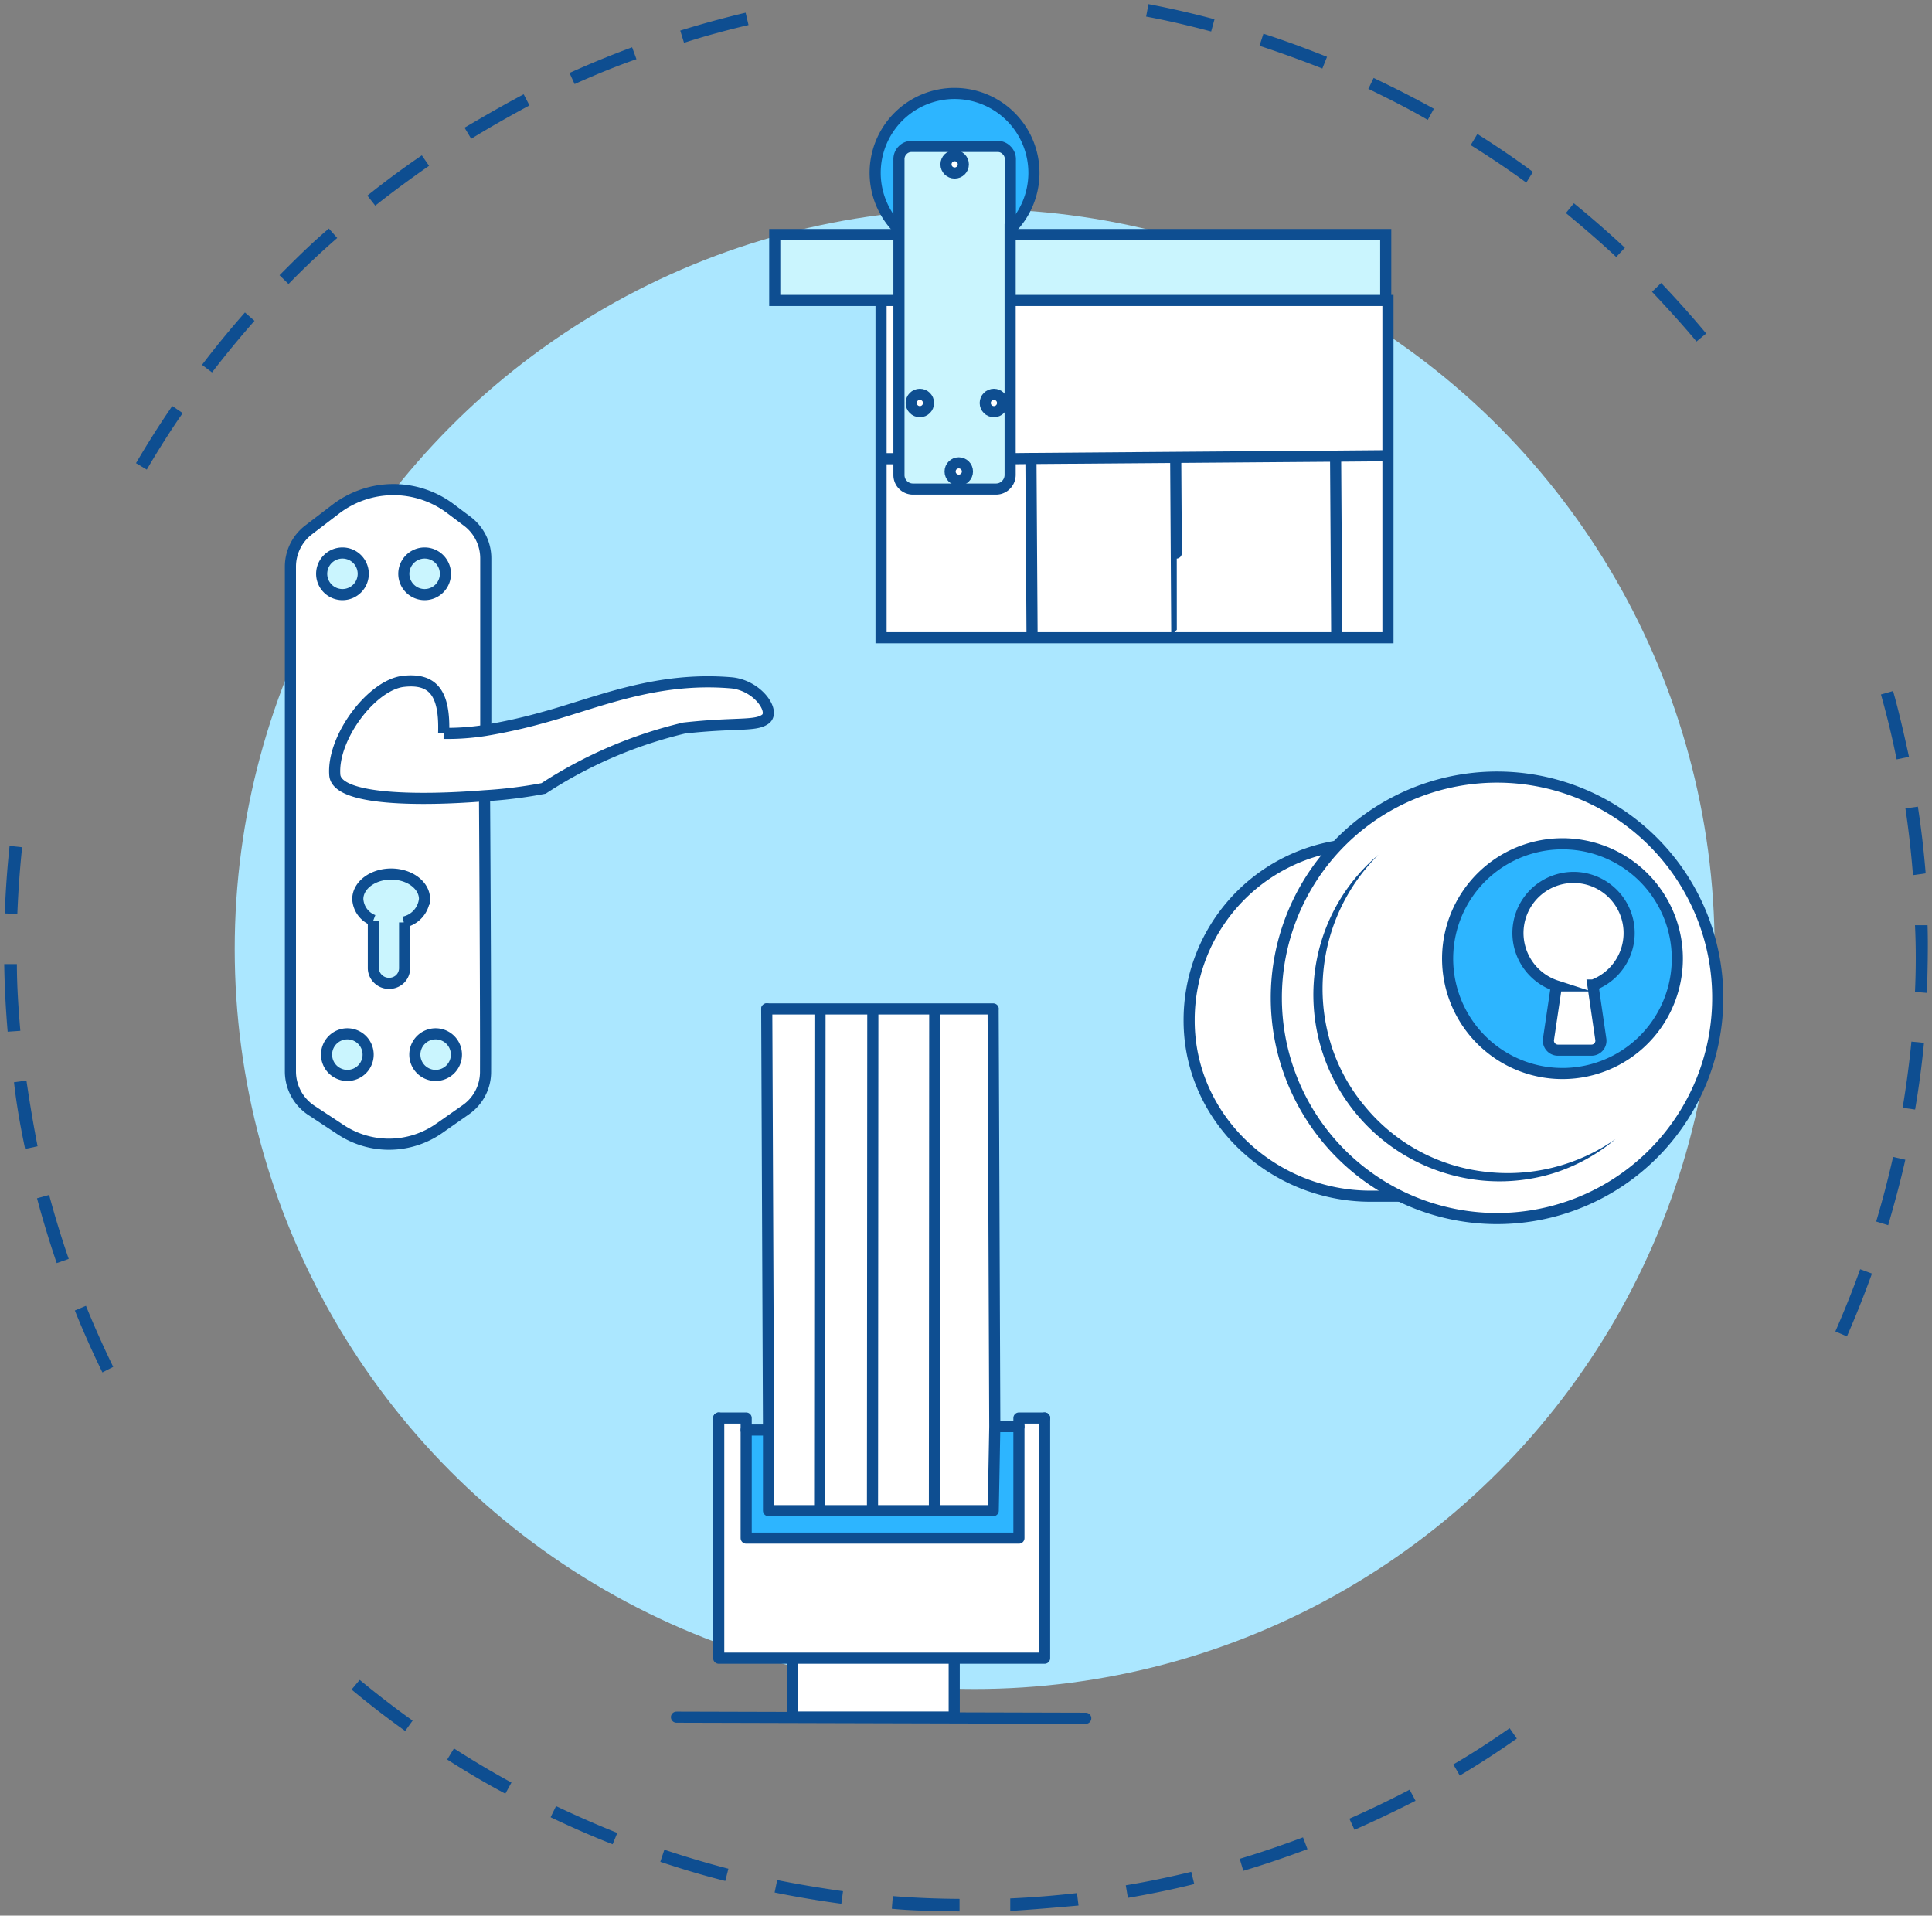<svg xmlns="http://www.w3.org/2000/svg" id="Layer_1" data-name="Layer 1" viewBox="35.42 40.15 173.76 172.27"><rect x="35.42" y="40.15" width="173.76" height="172.27" fill="#808080" stroke="none"/><defs><style>.cls-1{fill:#0e4e91}.cls-3{fill:#fff}.cls-4{fill:#caf5fe}.cls-5,.cls-7{fill:none;stroke:#0e4e91}.cls-5{stroke-miterlimit:10}.cls-6{fill:#2db5ff}.cls-7{stroke-linecap:round;stroke-linejoin:round}</style></defs><path class="cls-1" d="m75.64 198.38.61-1c1.69 1.08 3.42 2.12 5.17 3.07l-.55 1c-1.76-.93-3.52-1.98-5.23-3.07zm-3.78-2.57a83.42 83.42 0 0 1-4.82-3.72l.73-.87c1.53 1.26 3.13 2.5 4.76 3.66zm13.08 7.76.49-1c1.81.86 3.66 1.67 5.51 2.41l-.42 1.02c-1.88-.73-3.75-1.56-5.58-2.43zm9.87 4 .36-1.08c1.89.63 3.83 1.21 5.76 1.71l-.28 1.1c-1.96-.49-3.92-1.08-5.84-1.72zm10.28 2.76.23-1.11c1.94.39 3.93.72 5.92 1l-.15 1.13c-2-.27-4.02-.61-6-1.01zm10.54 1.46.09-1.13c2 .16 4 .24 6 .25v1.13c-2.03-.04-4.07-.04-6.09-.24zm-71-48.22c-.89-1.82-1.72-3.69-2.48-5.57l1-.42c.75 1.85 1.58 3.7 2.45 5.49zM126.28 212v-1.13c2-.09 4-.25 6-.48l.14 1.12c-2.07.19-4.12.36-6.14.49zm-85.76-58.26c-.65-1.92-1.25-3.88-1.77-5.83l1.09-.3c.52 1.94 1.11 3.87 1.76 5.75zm96.34 57.08-.19-1.13c2-.33 3.94-.74 5.89-1.21l.27 1.1c-1.97.49-3.98.9-5.97 1.24zm-99.18-67.35c-.42-2-.78-4-1-6l1.12-.15c.29 2 .63 4 1 5.91zm109.56 64.92-.32-1.08c1.92-.58 3.82-1.23 5.69-1.93l.4 1.06c-1.89.71-3.83 1.37-5.77 1.95zM36.11 132.93c-.17-2-.28-4.06-.31-6.08h1.14c0 2 .14 4 .31 6zm121.13 71.77-.46-1c1.82-.8 3.65-1.68 5.42-2.61l.53 1c-1.79.91-3.64 1.8-5.49 2.61zM35.85 122.29c.07-2 .22-4.06.43-6.07l1.13.12c-.21 2-.35 4-.43 6zm130.86 77.53-.58-1c1.72-1 3.42-2.11 5.06-3.26l.65.93a77.481 77.481 0 0 1-5.13 3.33zM47.65 81.8c.91-1.55 1.88-3.1 2.89-4.59l.37-.55.94.64-.38.55c-1 1.47-1.95 3-2.85 4.53zm6.84-8.16-.9-.68c1.22-1.61 2.52-3.19 3.86-4.71l.86.75a89.61 89.61 0 0 0-3.82 4.64zm146 86.24c.8-1.83 1.56-3.71 2.23-5.59l1.06.39a93.51 93.51 0 0 1-2.25 5.65zM61.37 65.69l-.81-.79C62 63.45 63.46 62 65 60.7l.75.85a71.575 71.575 0 0 0-4.38 4.14zM204.16 150c.57-1.91 1.08-3.86 1.52-5.81l1.1.25c-.44 2-1 4-1.54 5.89zm-135-91.37-.7-.89c1.58-1.26 3.22-2.48 4.9-3.62l.65.94c-1.65 1.15-3.28 2.35-4.85 3.59zm137.38 81.14c.33-2 .6-4 .79-5.95l1.13.11c-.19 2-.46 4-.8 6zM77.8 52.63l-.6-1c1.72-1 3.52-2.06 5.32-3l.52 1c-1.78.96-3.54 1.95-5.24 3zm129.85 76.72c.09-2 .1-4 0-6h1.13c.06 2 0 4.07-.05 6.09zM87.1 47.71l-.46-1c1.84-.83 3.74-1.61 5.63-2.31l.39 1.07c-1.87.65-3.74 1.42-5.56 2.24zm120.37 71.14c-.16-2-.38-4-.68-6l1.12-.16c.31 2 .54 4 .7 6zM96.94 44l-.34-1.1c1.93-.6 3.91-1.14 5.88-1.61l.26 1.11c-1.95.46-3.9.98-5.8 1.6zM206 108.44c-.4-2-.87-3.92-1.41-5.84l1.09-.31c.55 1.95 1 3.94 1.43 5.92zm-67.5-66.8.21-1.12c2 .38 4 .84 5.94 1.36l-.3 1.1c-1.93-.51-3.89-.98-5.85-1.34zM188 70.86c-1.27-1.53-2.62-3-4-4.47l.82-.79c1.4 1.47 2.77 3 4.05 4.54zm-39.3-26.6.35-1.08c1.92.62 3.84 1.33 5.72 2.08l-.42 1.05c-1.89-.74-3.78-1.43-5.68-2.05zm32.08 19c-1.45-1.36-3-2.69-4.53-3.95l.72-.88c1.57 1.28 3.11 2.62 4.59 4zm-22.3-15.1.48-1c1.82.86 3.65 1.79 5.42 2.77l-.55 1c-1.78-1.04-3.58-1.93-5.38-2.81zm14.21 8.41a80.924 80.924 0 0 0-5-3.37l.6-1c1.7 1.07 3.4 2.22 5 3.41z"/><circle cx="123.08" cy="125.49" r="66.55" style="fill:#abe7ff"/><path class="cls-3" d="M101.28 101.56c2.34.27 3.89 2.57 3 3.25s-2.64.29-7.32.81a40 40 0 0 0-12.64 5.43 41.15 41.15 0 0 1-5.27.66c-5.58.45-13.29.47-13.47-1.87-.25-3.37 3.34-8.11 6.18-8.42 2.62-.29 3.74 1 3.61 4.68a21.92 21.92 0 0 0 3.76-.27 48.58 48.58 0 0 0 5.19-1.16c4.76-1.29 10.11-3.67 16.96-3.11z"/><path class="cls-4" d="M74.59 133.12a1.87 1.87 0 1 1-1.86 1.88 1.87 1.87 0 0 1 1.86-1.88zm-.98-43.24a1.87 1.87 0 1 1-1.87 1.86 1.87 1.87 0 0 1 1.87-1.86zm0 31.12a2.35 2.35 0 0 1-1.87 2.07v4.08a1.38 1.38 0 0 1-.4 1 1.41 1.41 0 0 1-1 .4 1.39 1.39 0 0 1-1-.41 1.35 1.35 0 0 1-.41-1v-4.24a2.17 2.17 0 0 1-1.33-1.9c0-1.24 1.35-2.25 3-2.25s3.01 1.05 3.01 2.25z"/><path class="cls-3" d="M69 122.91v4.24a1.35 1.35 0 0 0 .41 1 1.39 1.39 0 0 0 1 .41 1.41 1.41 0 0 0 1-.4 1.38 1.38 0 0 0 .4-1v-4.08a2.35 2.35 0 0 0 1.8-2.08c0-1.24-1.34-2.25-3-2.25s-3 1-3 2.25a2.17 2.17 0 0 0 1.39 1.91zm10.13 13.59a4.14 4.14 0 0 1-1.77 3.44L75 141.6a7.88 7.88 0 0 1-8.95.1l-2.63-1.77a4.2 4.2 0 0 1-1.85-3.47v-45.4a4.17 4.17 0 0 1 1.65-3.32l2.42-1.85a8.54 8.54 0 0 1 10.39 0l1.44 1.12a4.17 4.17 0 0 1 1.62 3.29v15.48a21.92 21.92 0 0 1-3.76.27c.13-3.72-1-5-3.61-4.68-2.84.31-6.43 5-6.18 8.42.18 2.34 7.89 2.32 13.47 1.87v.34s.1 18.13.12 24.5zm-2.67-1.5a1.87 1.87 0 1 0-1.87 1.87 1.87 1.87 0 0 0 1.87-1.87zm-1-43.25a1.87 1.87 0 1 0-1.87 1.87 1.87 1.87 0 0 0 1.89-1.88zm-7 43.25a1.87 1.87 0 1 0-1.87 1.87 1.87 1.87 0 0 0 1.93-1.87zm-.44-43.25a1.87 1.87 0 1 0-1.87 1.87 1.87 1.87 0 0 0 1.93-1.88z"/><path class="cls-4" d="M66.65 133.12a1.87 1.87 0 1 1-1.86 1.88 1.87 1.87 0 0 1 1.86-1.88zm-.44-43.24a1.87 1.87 0 1 1-1.86 1.86 1.87 1.87 0 0 1 1.86-1.86z"/><path class="cls-5" d="M79.11 105.83V90.35a4.17 4.17 0 0 0-1.62-3.29L76 85.94a8.54 8.54 0 0 0-10.39 0l-2.42 1.85a4.17 4.17 0 0 0-1.65 3.32v45.4a4.2 4.2 0 0 0 1.85 3.47L66 141.7a7.88 7.88 0 0 0 8.95-.1l2.37-1.66a4.14 4.14 0 0 0 1.77-3.44c.02-6.37-.09-24.5-.09-24.5"/><path class="cls-5" d="M66.21 89.88a1.87 1.87 0 1 1-1.86 1.86 1.87 1.87 0 0 1 1.86-1.86zm.44 43.24a1.87 1.87 0 1 1-1.86 1.88 1.87 1.87 0 0 1 1.86-1.88zm6.96-43.24a1.87 1.87 0 1 1-1.87 1.86 1.87 1.87 0 0 1 1.87-1.86zm.98 43.24a1.87 1.87 0 1 1-1.86 1.88 1.87 1.87 0 0 1 1.86-1.88zM69 122.91a2.17 2.17 0 0 1-1.4-1.91c0-1.24 1.35-2.25 3-2.25s3 1 3 2.25a2.35 2.35 0 0 1-1.87 2.07m-2.73-.14v4.24a1.35 1.35 0 0 0 .41 1 1.39 1.39 0 0 0 1 .41 1.41 1.41 0 0 0 1-.4 1.38 1.38 0 0 0 .4-1v-4.08M79 111.71c-5.58.45-13.29.47-13.47-1.87-.25-3.37 3.34-8.11 6.18-8.42 2.62-.29 3.74 1 3.61 4.68a21.92 21.92 0 0 0 3.76-.27 48.58 48.58 0 0 0 5.19-1.16c4.78-1.29 10.13-3.72 17-3.11 2.34.27 3.89 2.57 3 3.25s-2.64.29-7.32.81a40 40 0 0 0-12.64 5.43 41.15 41.15 0 0 1-5.31.66z"/><path class="cls-3" d="M129.37 167.67v21.6h-29.31v-21.6h2.47v10.8h24.53v-10.8h2.31z"/><path class="cls-6" d="M127.06 168.44v10.03h-24.53v-9.72h2.01V176h20.21l.14-7.56h2.17z"/><path class="cls-3" d="m124.75 130.88.14 37.56-.14 7.56h-5.29l.03-45.12h5.26zm-18.06 58.39h14.55v5.29h-14.55z"/><path class="cls-3" d="M113.9 130.88h5.58v45.11h-5.58zm-4.74 0h4.74v45.11h-4.74z"/><path class="cls-3" d="m109.17 130.88-.03 45.12h-4.6v-7.25l-.16-37.87h4.79z"/><path class="cls-7" d="M121.24 189.27h8.13v-21.6m-29.31 0v21.6h6.63m0 0h14.55v5.29h-14.55z"/><path class="cls-7" d="M102.53 167.67v10.8h24.53v-10.8m-24.53 0h-2.47m29.31 0h-2.31"/><path class="cls-7" d="M102.53 168.75h2.01l-.16-37.87"/><path class="cls-7" d="M127.06 168.44h-2.17l-.14 7.56h-20.21v-7.25m-.16-37.87h20.37m.14 37.56-.15-37.56m-28.48 63.69 36.81.1m-23.9-63.79-.03 45.12m4.78-45.12-.03 45.12m5.6-45.12-.03 45.12"/><path class="cls-3" d="M160.25 81.13v16.38h-4.61v-.27c0 .09-.09-15.21-.1-16.07z"/><path class="cls-3" d="m141.16 81.28-13 .1h-1.85v-14.2h34v13.95h-4.71z"/><path class="cls-4" d="M160.05 61.24v5.94h-33.76v-5.94z"/><path class="cls-3" d="M155.64 97.24v.27h-14.38v-.27c0 .09-.08-14.34-.1-16l14.38-.11c.01.87.11 16.2.1 16.11z"/><path class="cls-3" d="M141.26 97.24v.27h-13v-.14l-.1-16 13-.1c.02 1.63.11 16.06.1 15.97zm-13.02.13v.14h-13.58V81.4h1.61v1.46a1.26 1.26 0 0 0 1.26 1.27H125a1.26 1.26 0 0 0 .89-.37 1.27 1.27 0 0 0 .38-.9V81.4h1.85c.03 1.46.13 16.07.12 15.97z"/><path class="cls-6" d="M128.42 55.7a7.16 7.16 0 0 1-2.13 5.09v-6.34a1.1 1.1 0 0 0-.34-.79 1.08 1.08 0 0 0-.79-.34h-7.76a1.1 1.1 0 0 0-.8.34 1.13 1.13 0 0 0-.33.79v6.34a7.14 7.14 0 1 1 12.15-5.09z"/><path class="cls-4" d="M126.29 81.4v1.46a1.27 1.27 0 0 1-.38.9 1.26 1.26 0 0 1-.89.37h-7.49a1.26 1.26 0 0 1-1.26-1.27V54.45a1.13 1.13 0 0 1 .33-.79 1.1 1.1 0 0 1 .8-.34h7.76a1.08 1.08 0 0 1 .79.34 1.1 1.1 0 0 1 .34.79v27zm-.7-5a.78.78 0 0 0-1.56 0 .78.78 0 0 0 1.56 0zm-3.16 6.16a.78.78 0 0 0-.78-.77.78.78 0 0 0 0 1.55.78.78 0 0 0 .78-.79zm-.38-27.62a.78.78 0 1 0-.77.77.78.78 0 0 0 .77-.78zm-3.13 21.46a.78.78 0 0 0-1.55 0 .78.78 0 1 0 1.55 0z"/><circle class="cls-3" cx="124.81" cy="76.39" r=".78"/><circle class="cls-3" cx="121.65" cy="82.55" r=".78"/><circle class="cls-3" cx="121.28" cy="54.93" r=".78"/><circle class="cls-3" cx="118.15" cy="76.39" r=".78"/><path class="cls-3" d="M116.27 67.18V81.4h-1.61V67.18z"/><path class="cls-4" d="M116.27 61.24v5.94H105.1v-5.94z"/><path class="cls-5" d="M126.29 60.79v-6.34a1.1 1.1 0 0 0-.34-.79 1.08 1.08 0 0 0-.79-.34h-7.76a1.1 1.1 0 0 0-.8.34 1.13 1.13 0 0 0-.33.79v28.41a1.26 1.26 0 0 0 1.26 1.27H125a1.26 1.26 0 0 0 .89-.37 1.27 1.27 0 0 0 .38-.9V60.79z"/><path class="cls-5" d="M116.27 60.79a7.14 7.14 0 1 1 10 0"/><circle class="cls-5" cx="118.15" cy="76.39" r=".78"/><circle class="cls-5" cx="121.65" cy="82.55" r=".78"/><circle class="cls-5" cx="124.81" cy="76.39" r=".78"/><circle class="cls-5" cx="121.28" cy="54.93" r=".78"/><path class="cls-5" d="M126.29 61.24h33.76v5.93m-45.39 0h-9.56v-5.93h11.17m0 5.93h-1.61V97.5h45.59V67.17h-33.96"/><path class="cls-5" d="m126.29 81.4 1.85-.02 13.02-.1 14.38-.11 4.71-.04m-45.59.27h1.61"/><path class="cls-5" d="M141.16 81.13v.15c0 1.62.11 16 .1 16m14.28-16.15c0 .86.11 16.16.1 16.07m-27.5-15.94v.12c0 1.48.11 16.09.1 16"/><path class="cls-3" d="M170.06 110a19.84 19.84 0 1 1-14.42 6.2 19.85 19.85 0 0 1 14.42-6.2zm16.21 16.32a10.33 10.33 0 1 0-10.33 10.34 10.33 10.33 0 0 0 10.33-10.3z"/><path class="cls-6" d="M175.94 116a10.34 10.34 0 1 1-10.33 10.33A10.33 10.33 0 0 1 175.94 116zm2.74 12.7a5 5 0 1 0-3.31.08l-.85 5.76h5z"/><path class="cls-3" d="M181.88 124.1a5 5 0 0 1-3.2 4.63l.85 5.84h-5l.85-5.76a5 5 0 1 1 6.51-4.71zm-20.53 23.62h-3.14a15.85 15.85 0 0 1-2.57-31.48 19.85 19.85 0 0 0 5.71 31.48z"/><path class="cls-5" d="M186.13 124.63a10.33 10.33 0 1 1-8.42-8.45 10.34 10.34 0 0 1 8.42 8.45z"/><path class="cls-5" d="M155.64 116.24a19.85 19.85 0 1 1-5.43 13.65 19.85 19.85 0 0 1 5.43-13.65z"/><path class="cls-1" d="M180.71 142.59a16.24 16.24 0 0 1-5.59 3.07 16.52 16.52 0 0 1-6.41.65 16.78 16.78 0 0 1-15.11-18.1 16.62 16.62 0 0 1 1.79-6.19 16.41 16.41 0 0 1 4-5 17 17 0 0 0-5 11.2 16.86 16.86 0 0 0 .82 6.11 16.17 16.17 0 0 0 3 5.35 16.36 16.36 0 0 0 10.6 5.82 16.91 16.91 0 0 0 11.9-2.91z"/><path class="cls-5" d="m178.68 128.73.71 4.86a.85.85 0 0 1-.85 1h-3a.86.86 0 0 1-.85-1l.71-4.78a5 5 0 1 1 3.31-.08zm-23.04-12.49a15.84 15.84 0 0 0-13.27 15.7c0 8.8 7.51 15.78 16.31 15.78h2.67"/></svg>